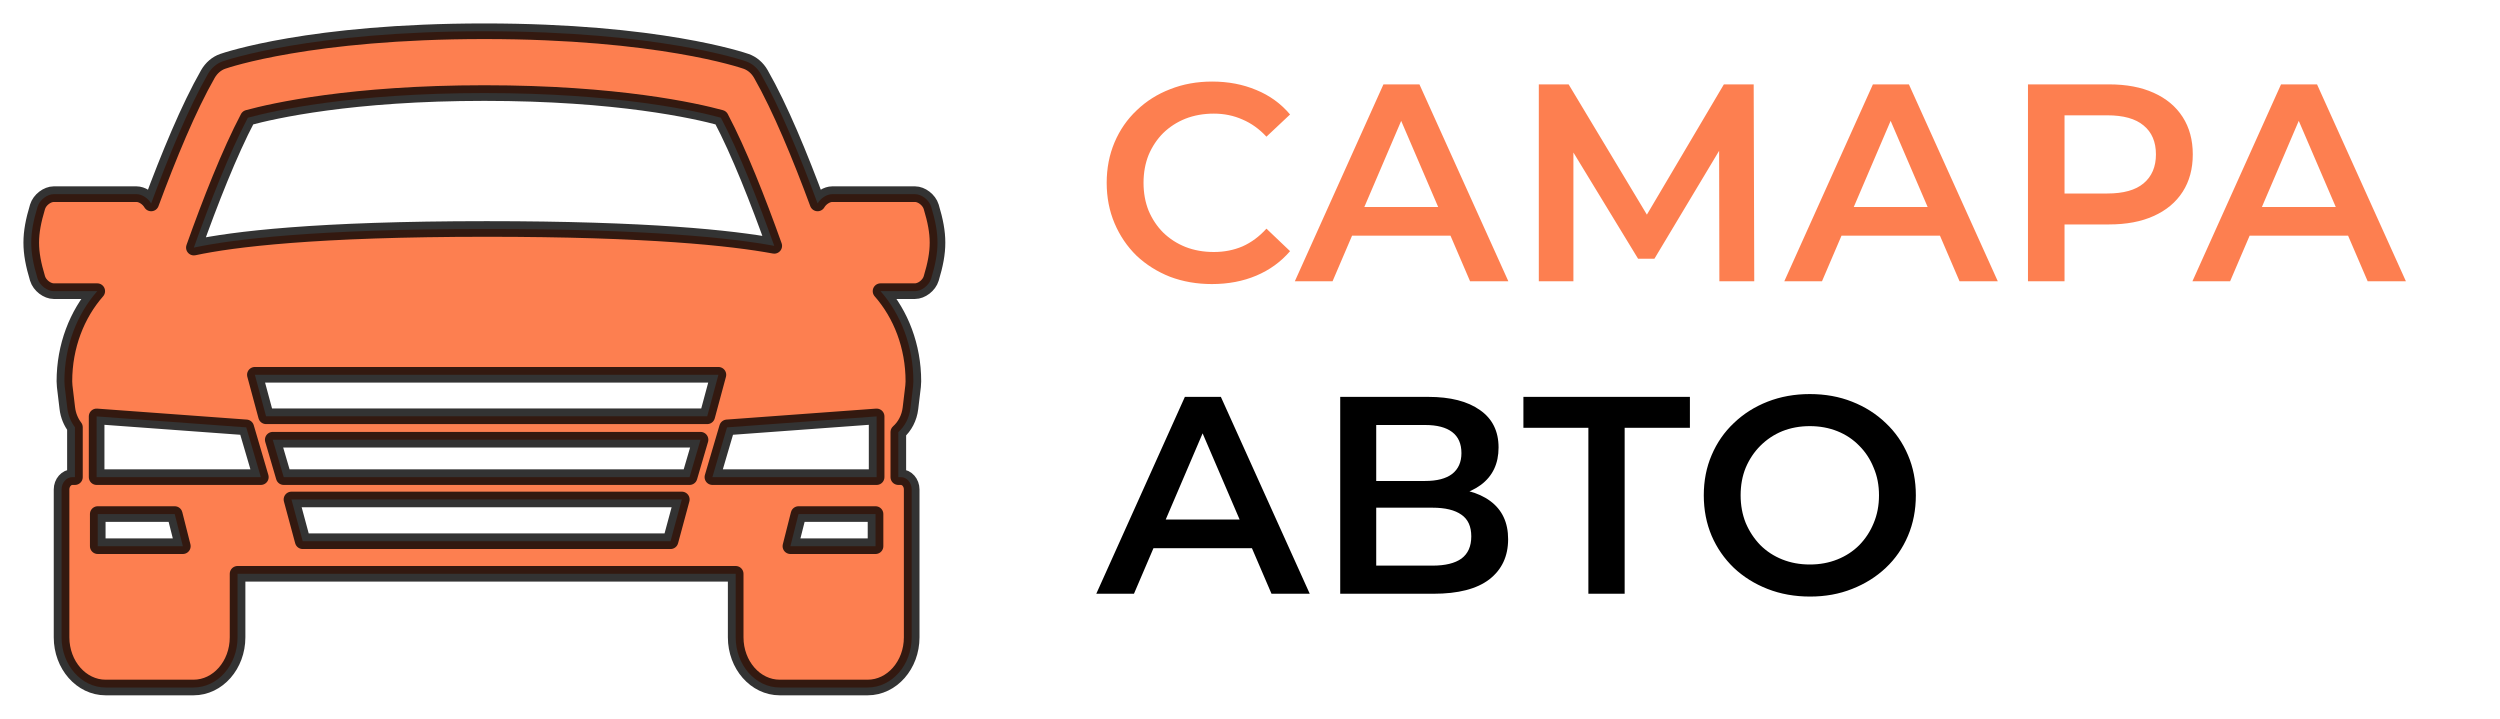 <svg width="80" height="23" viewBox="0 0 80 23" fill="none" xmlns="http://www.w3.org/2000/svg">
<path d="M38.78 9.09C38.3 9.09 37.853 9.012 37.439 8.856C37.031 8.694 36.674 8.469 36.368 8.181C36.068 7.887 35.834 7.542 35.666 7.146C35.498 6.75 35.414 6.318 35.414 5.85C35.414 5.382 35.498 4.95 35.666 4.554C35.834 4.158 36.071 3.816 36.377 3.528C36.683 3.234 37.04 3.009 37.448 2.853C37.856 2.691 38.303 2.61 38.789 2.61C39.305 2.61 39.776 2.7 40.202 2.88C40.628 3.054 40.988 3.315 41.282 3.663L40.526 4.374C40.298 4.128 40.043 3.945 39.761 3.825C39.479 3.699 39.173 3.636 38.843 3.636C38.513 3.636 38.21 3.69 37.934 3.798C37.664 3.906 37.427 4.059 37.223 4.257C37.025 4.455 36.869 4.689 36.755 4.959C36.647 5.229 36.593 5.526 36.593 5.85C36.593 6.174 36.647 6.471 36.755 6.741C36.869 7.011 37.025 7.245 37.223 7.443C37.427 7.641 37.664 7.794 37.934 7.902C38.21 8.01 38.513 8.064 38.843 8.064C39.173 8.064 39.479 8.004 39.761 7.884C40.043 7.758 40.298 7.569 40.526 7.317L41.282 8.037C40.988 8.379 40.628 8.64 40.202 8.82C39.776 9 39.302 9.09 38.78 9.09ZM41.435 9L44.27 2.7H45.422L48.267 9H47.042L44.603 3.321H45.072L42.642 9H41.435ZM42.74 7.542L43.056 6.624H46.458L46.773 7.542H42.74ZM49.242 9V2.7H50.196L52.959 7.299H52.446L55.164 2.7H56.118L56.136 9H55.02L55.011 4.437H55.245L52.941 8.28H52.419L50.079 4.437H50.349V9H49.242ZM57.098 9L59.933 2.7H61.085L63.929 9H62.705L60.266 3.321H60.734L58.304 9H57.098ZM58.403 7.542L58.718 6.624H62.12L62.435 7.542H58.403ZM64.895 9V2.7H67.487C68.045 2.7 68.522 2.79 68.918 2.97C69.32 3.15 69.629 3.408 69.845 3.744C70.061 4.08 70.169 4.479 70.169 4.941C70.169 5.403 70.061 5.802 69.845 6.138C69.629 6.474 69.32 6.732 68.918 6.912C68.522 7.092 68.045 7.182 67.487 7.182H65.543L66.065 6.633V9H64.895ZM66.065 6.759L65.543 6.192H67.433C67.949 6.192 68.336 6.084 68.594 5.868C68.858 5.646 68.99 5.337 68.99 4.941C68.99 4.539 68.858 4.23 68.594 4.014C68.336 3.798 67.949 3.69 67.433 3.69H65.543L66.065 3.114V6.759ZM70.158 9L72.993 2.7H74.145L76.989 9H75.765L73.326 3.321H73.794L71.364 9H70.158ZM71.463 7.542L71.778 6.624H75.18L75.495 7.542H71.463Z" fill="#FD7F50"/>
<path d="M29.799 6.619C29.73 6.391 29.485 6.213 29.282 6.213C28.398 6.213 27.515 6.213 26.632 6.213C26.462 6.213 26.264 6.337 26.163 6.51C25.605 5.001 24.964 3.447 24.348 2.369C24.238 2.176 24.07 2.032 23.876 1.964C23.764 1.925 21.064 1 15.5 1C9.937 1 7.236 1.925 7.124 1.964C6.93 2.032 6.763 2.176 6.652 2.37C6.036 3.447 5.395 5.001 4.837 6.51C4.736 6.337 4.538 6.213 4.368 6.213C3.485 6.213 2.602 6.213 1.719 6.213C1.515 6.213 1.27 6.391 1.201 6.619C0.933 7.51 0.933 8.02 1.201 8.91C1.27 9.139 1.515 9.317 1.719 9.317C2.183 9.317 2.647 9.317 3.112 9.317C2.463 10.056 2.061 11.076 2.061 12.202C2.061 12.255 2.064 12.307 2.07 12.359L2.154 13.062C2.182 13.296 2.27 13.505 2.398 13.672V15.268H2.317C2.126 15.268 1.97 15.445 1.97 15.664V20.395C1.97 21.28 2.602 22 3.379 22H6.194C6.971 22 7.602 21.28 7.602 20.395V18.362H23.542V20.395C23.542 21.28 24.174 22 24.95 22H27.766C28.542 22 29.174 21.28 29.174 20.395V15.664C29.174 15.445 29.019 15.268 28.827 15.268H28.746V13.827C28.952 13.645 29.098 13.375 29.135 13.062L29.219 12.359C29.225 12.307 29.228 12.255 29.228 12.202C29.228 11.076 28.826 10.056 28.177 9.317C28.545 9.317 28.913 9.317 29.281 9.317C29.485 9.317 29.73 9.139 29.799 8.91C30.067 8.02 30.067 7.51 29.799 6.619ZM7.932 3.767C8.75 3.545 11.249 2.978 15.5 2.978C19.752 2.978 22.252 3.545 23.068 3.767C23.648 4.865 24.257 6.414 24.776 7.867C23.413 7.614 20.728 7.327 15.572 7.327C10.093 7.327 7.447 7.657 6.204 7.923C6.727 6.455 7.345 4.88 7.932 3.767ZM3.128 17.478V16.45H5.591L5.851 17.478H3.128ZM3.092 15.268V13.325L7.88 13.676L8.347 15.268H3.092ZM21.457 17.319H9.687L9.327 15.983H21.818L21.457 17.319ZM22.066 15.268H9.079L8.728 14.071H22.417L22.066 15.268ZM8.514 13.321L8.156 11.993H22.989L22.631 13.321H8.514ZM28.017 17.478H25.293L25.553 16.45H28.017L28.017 17.478ZM28.052 15.268H22.797L23.265 13.676L28.052 13.325V15.268Z" fill="#FD7F50" stroke="black" stroke-opacity="0.8" stroke-width="0.5" stroke-linecap="round" stroke-linejoin="round"/>
<path d="M35.081 19L37.916 12.7H39.068L41.912 19H40.688L38.249 13.321H38.717L36.287 19H35.081ZM36.386 17.542L36.701 16.624H40.103L40.418 17.542H36.386ZM42.887 19V12.7H45.704C46.412 12.7 46.964 12.841 47.36 13.123C47.756 13.399 47.954 13.798 47.954 14.32C47.954 14.836 47.765 15.235 47.387 15.517C47.009 15.793 46.511 15.931 45.893 15.931L46.055 15.607C46.757 15.607 47.3 15.748 47.684 16.03C48.068 16.312 48.26 16.72 48.26 17.254C48.26 17.8 48.059 18.229 47.657 18.541C47.255 18.847 46.661 19 45.875 19H42.887ZM44.039 18.1H45.839C46.247 18.1 46.556 18.025 46.766 17.875C46.976 17.719 47.081 17.482 47.081 17.164C47.081 16.846 46.976 16.615 46.766 16.471C46.556 16.321 46.247 16.246 45.839 16.246H44.039V18.1ZM44.039 15.391H45.605C45.983 15.391 46.271 15.316 46.469 15.166C46.667 15.01 46.766 14.788 46.766 14.5C46.766 14.2 46.667 13.975 46.469 13.825C46.271 13.675 45.983 13.6 45.605 13.6H44.039V15.391ZM50.828 19V13.402L51.107 13.69H48.749V12.7H54.077V13.69H51.719L51.989 13.402V19H50.828ZM57.923 19.09C57.431 19.09 56.978 19.009 56.564 18.847C56.15 18.685 55.79 18.46 55.484 18.172C55.178 17.878 54.941 17.536 54.773 17.146C54.605 16.75 54.521 16.318 54.521 15.85C54.521 15.382 54.605 14.953 54.773 14.563C54.941 14.167 55.178 13.825 55.484 13.537C55.79 13.243 56.15 13.015 56.564 12.853C56.978 12.691 57.428 12.61 57.914 12.61C58.406 12.61 58.856 12.691 59.264 12.853C59.678 13.015 60.038 13.243 60.344 13.537C60.65 13.825 60.887 14.167 61.055 14.563C61.223 14.953 61.307 15.382 61.307 15.85C61.307 16.318 61.223 16.75 61.055 17.146C60.887 17.542 60.65 17.884 60.344 18.172C60.038 18.46 59.678 18.685 59.264 18.847C58.856 19.009 58.409 19.09 57.923 19.09ZM57.914 18.064C58.232 18.064 58.526 18.01 58.796 17.902C59.066 17.794 59.3 17.641 59.498 17.443C59.696 17.239 59.849 17.005 59.957 16.741C60.071 16.471 60.128 16.174 60.128 15.85C60.128 15.526 60.071 15.232 59.957 14.968C59.849 14.698 59.696 14.464 59.498 14.266C59.3 14.062 59.066 13.906 58.796 13.798C58.526 13.69 58.232 13.636 57.914 13.636C57.596 13.636 57.302 13.69 57.032 13.798C56.768 13.906 56.534 14.062 56.33 14.266C56.132 14.464 55.976 14.698 55.862 14.968C55.754 15.232 55.7 15.526 55.7 15.85C55.7 16.168 55.754 16.462 55.862 16.732C55.976 17.002 56.132 17.239 56.33 17.443C56.528 17.641 56.762 17.794 57.032 17.902C57.302 18.01 57.596 18.064 57.914 18.064Z" fill="black"/>
</svg>

